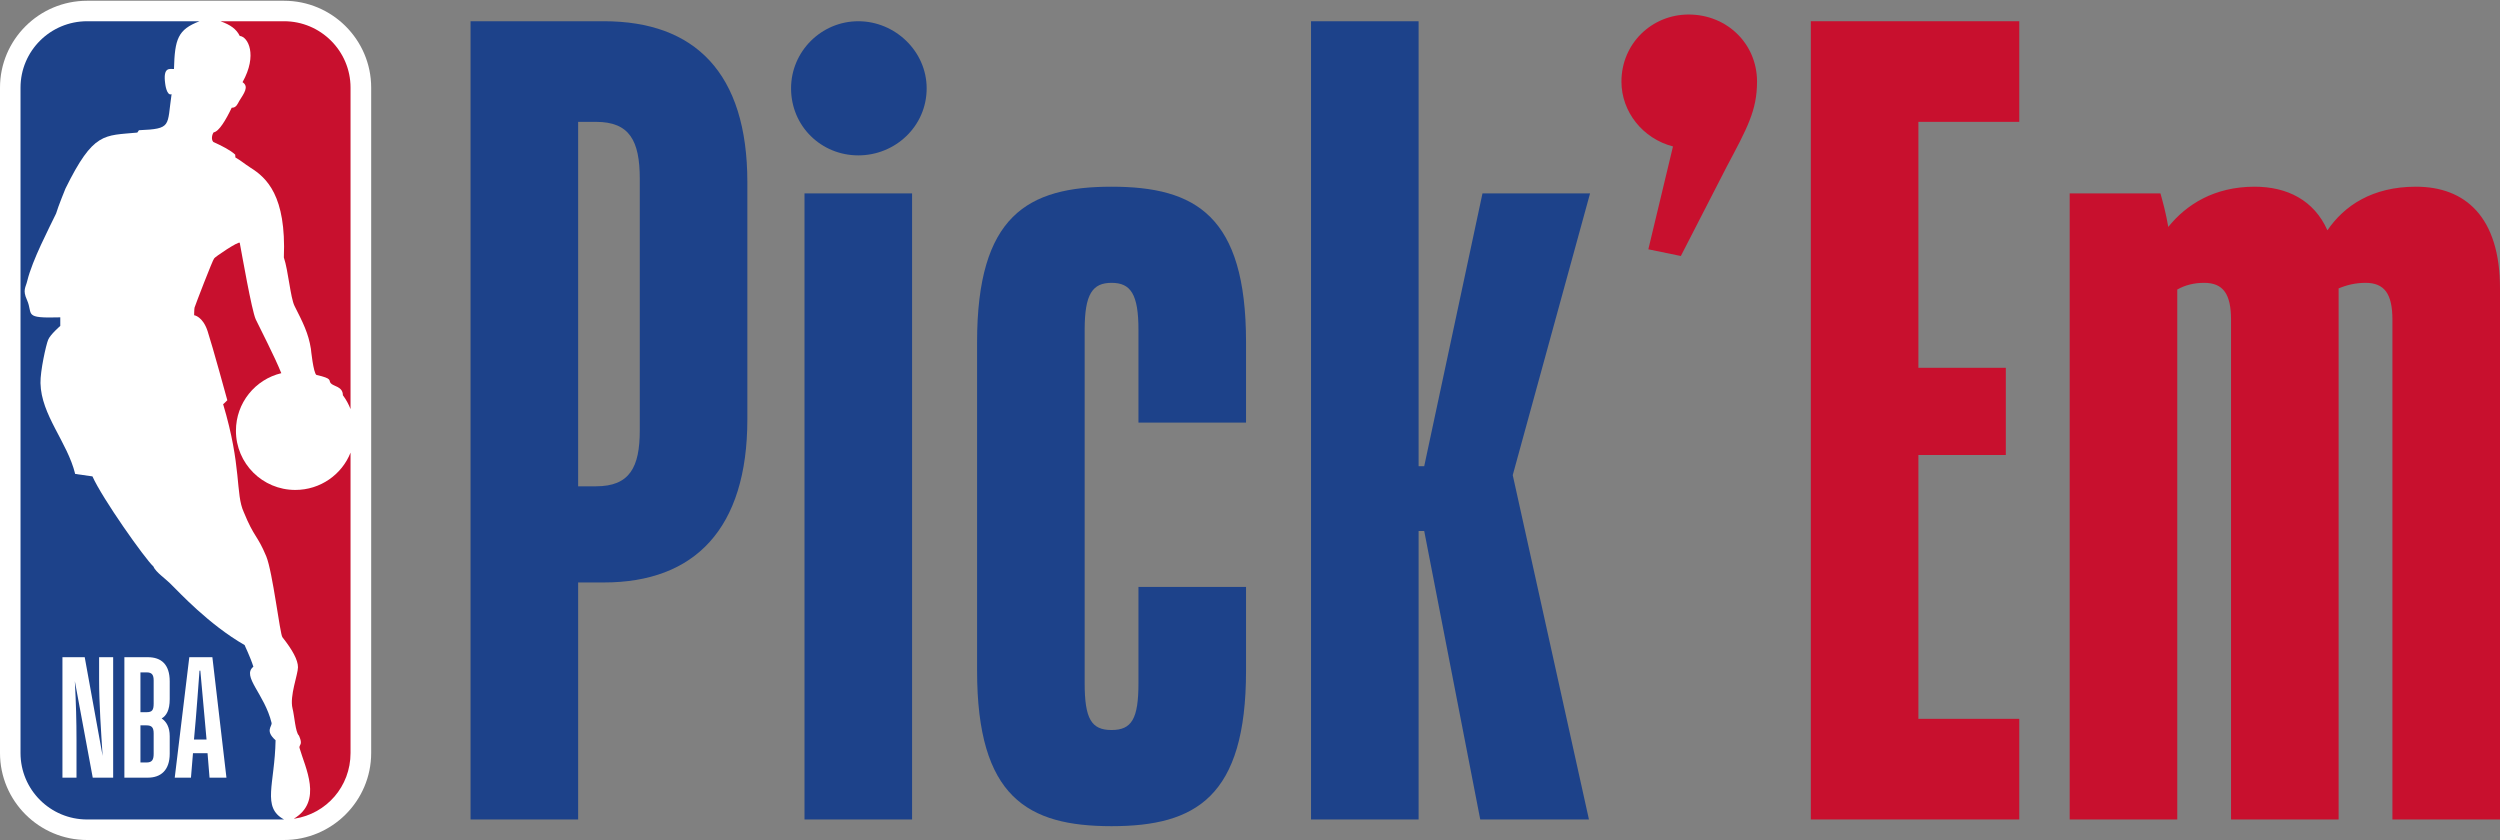 <?xml version="1.0" encoding="UTF-8"?>
<svg width="125px" height="42px" viewBox="0 0 125 42" version="1.1" xmlns="http://www.w3.org/2000/svg" xmlns:xlink="http://www.w3.org/1999/xlink">
    <rect x="0" y="0" width="125" height="42" fill="#808080" stroke="none"/>
    <title>2A148E94-FFBF-4060-BFA1-F766BAFAE6F3</title>
    <g stroke="none" stroke-width="1" fill="none" fill-rule="evenodd">
        <g transform="translate(-86, -948)">
            <g transform="translate(86, 948)">
                <path d="M28.907,6.093 L28.907,24.315 L29.803,24.315 C31.484,24.315 31.989,23.365 31.989,21.52 L31.989,8.943 C31.989,7.043 31.484,6.093 29.803,6.093 L28.907,6.093 Z M28.907,29.123 L28.907,40.973 L23.528,40.973 L23.528,1.062 L30.196,1.062 C34.734,1.062 37.368,3.633 37.368,9.111 L37.368,20.961 C37.368,26.44 34.734,29.123 30.196,29.123 L28.907,29.123 L28.907,29.123 Z" fill="#1D428A"></path>
                <path d="M40.225,40.973 L45.604,40.973 L45.604,9.67 L40.225,9.67 L40.225,40.973 Z M39.553,4.416 C39.553,2.571 41.066,1.062 42.915,1.062 C44.764,1.062 46.333,2.571 46.333,4.416 C46.333,6.316 44.764,7.769 42.915,7.769 C41.066,7.769 39.553,6.316 39.553,4.416 L39.553,4.416 Z" fill="#1D428A"></path>
                <path d="M62.302,33.539 C62.302,39.855 59.78,41.309 55.578,41.309 C51.375,41.309 48.854,39.855 48.854,33.539 L48.854,17.105 C48.854,10.788 51.375,9.335 55.578,9.335 C59.78,9.335 62.302,10.788 62.302,17.105 L62.302,21.129 L56.923,21.129 L56.923,16.49 C56.923,14.701 56.53,14.142 55.578,14.142 C54.625,14.142 54.233,14.701 54.233,16.49 L54.233,34.154 C54.233,35.942 54.569,36.501 55.578,36.501 C56.587,36.501 56.923,35.942 56.923,34.154 L56.923,29.346 L62.302,29.346 L62.302,33.539" fill="#1D428A"></path>
                <polyline fill="#1D428A" points="70.93 26.551 70.93 40.973 65.551 40.973 65.551 1.062 70.93 1.062 70.93 23.309 71.211 23.309 74.124 9.67 79.503 9.67 75.637 23.756 79.447 40.973 74.012 40.973 71.211 26.551 70.93 26.551"></polyline>
                <path d="M84.434,0.726 C86.339,0.726 87.852,2.18 87.852,4.08 C87.852,5.534 87.347,6.428 86.339,8.328 L84.042,12.8 L82.417,12.465 L83.649,7.322 C82.136,6.931 81.072,5.589 81.072,4.08 C81.072,2.18 82.585,0.726 84.434,0.726" fill="#C8102E"></path>
                <polyline fill="#C8102E" points="100.963 40.973 90.541 40.973 90.541 1.062 100.963 1.062 100.963 6.093 95.92 6.093 95.92 18.39 100.291 18.39 100.291 22.75 95.92 22.75 95.92 35.942 100.963 35.942 100.963 40.973"></polyline>
                <path d="M108.863,14.477 L108.863,40.973 L103.484,40.973 L103.484,9.67 L108.022,9.67 C108.134,10.061 108.302,10.676 108.414,11.347 C109.311,10.229 110.712,9.335 112.729,9.335 C114.354,9.335 115.699,10.005 116.371,11.515 C117.212,10.285 118.612,9.335 120.798,9.335 C123.263,9.335 125,10.844 125,14.421 L125,40.973 L119.621,40.973 L119.621,15.987 C119.621,14.701 119.229,14.142 118.276,14.142 C117.772,14.142 117.323,14.254 116.931,14.421 L116.931,40.973 L111.552,40.973 L111.552,15.987 C111.552,14.701 111.16,14.142 110.207,14.142 C109.703,14.142 109.255,14.254 108.863,14.477" fill="#C8102E"></path>
                <path d="M14.203,0.038 L4.354,0.038 C1.951,0.038 0,1.988 0,4.381 L0,37.651 C0,40.048 1.951,42 4.354,42 L14.196,42 C16.598,42 18.559,40.048 18.559,37.651 L18.559,4.381 C18.559,1.988 16.604,0.038 14.203,0.038" fill="#FFFFFF"></path>
                <path d="M11.76,7.731 L11.77,7.873 C12.07,8.047 12.222,8.189 12.525,8.384 C13.329,8.888 14.318,9.784 14.193,12.874 C14.418,13.547 14.518,14.871 14.726,15.296 C15.144,16.123 15.423,16.662 15.545,17.443 C15.545,17.443 15.666,18.659 15.823,18.747 C16.654,18.934 16.414,19.015 16.535,19.157 C16.664,19.324 17.144,19.316 17.144,19.762 C17.31,19.984 17.433,20.215 17.527,20.455 L17.527,4.381 C17.527,2.549 16.033,1.062 14.203,1.062 L11.021,1.062 C11.532,1.243 11.82,1.457 11.988,1.797 C12.4,1.832 12.888,2.751 12.127,4.108 C12.464,4.332 12.201,4.666 11.959,5.055 C11.888,5.179 11.811,5.4 11.586,5.386 C11.297,5.992 10.948,6.58 10.684,6.617 C10.604,6.715 10.546,6.976 10.667,7.099 C11.054,7.272 11.526,7.51 11.76,7.731" fill="#C8102E"></path>
                <path d="M17.527,22.632 C17.095,23.725 16.02,24.497 14.765,24.497 C13.122,24.497 11.797,23.173 11.797,21.538 C11.797,20.142 12.759,18.972 14.065,18.659 C13.723,17.805 13.001,16.421 12.786,15.966 C12.583,15.516 12.094,12.701 11.988,12.144 C11.964,12.022 10.708,12.871 10.706,12.924 C10.632,12.995 9.763,15.259 9.727,15.381 C9.709,15.459 9.707,15.761 9.707,15.761 C9.707,15.761 10.135,15.814 10.38,16.557 C10.624,17.3 11.366,20.012 11.366,20.012 C11.366,20.012 11.165,20.219 11.156,20.207 C12.094,23.337 11.766,24.684 12.187,25.602 C12.715,26.896 12.858,26.727 13.312,27.814 C13.637,28.606 14,31.723 14.121,31.861 C14.627,32.501 14.899,33.001 14.899,33.362 C14.899,33.725 14.471,34.799 14.627,35.424 C14.722,35.791 14.771,36.616 14.943,36.773 C14.943,36.773 15.1,37.082 15.023,37.22 C15.001,37.267 14.956,37.339 14.976,37.396 C15.255,38.379 16.156,40.055 14.697,40.933 L14.728,40.933 C16.321,40.687 17.527,39.324 17.527,37.651 L17.527,22.632" fill="#C8102E"></path>
                <path d="M13.779,37.013 C13.244,36.537 13.602,36.336 13.58,36.148 C13.228,34.694 12.071,33.815 12.669,33.336 C12.521,32.856 12.221,32.253 12.232,32.254 C10.428,31.221 8.893,29.543 8.632,29.297 C8.316,28.954 7.777,28.61 7.676,28.331 C7.242,27.934 5.117,24.926 4.622,23.819 L3.759,23.697 C3.367,22.098 2.057,20.758 2.024,19.154 C2.012,18.548 2.3,17.249 2.407,16.99 C2.512,16.728 3.014,16.296 3.014,16.296 L3.014,15.867 C1.132,15.921 1.673,15.729 1.349,14.999 C1.121,14.494 1.284,14.383 1.366,14.032 C1.619,12.998 2.457,11.402 2.804,10.677 C2.911,10.311 3.273,9.429 3.273,9.429 C4.676,6.58 5.199,6.789 6.865,6.629 L6.947,6.511 C8.617,6.439 8.343,6.313 8.579,4.709 C8.336,4.813 8.263,4.207 8.263,4.207 C8.13,3.294 8.516,3.467 8.699,3.449 C8.739,1.948 8.893,1.476 9.978,1.062 L4.356,1.062 C2.516,1.062 1.026,2.549 1.026,4.383 L1.026,37.651 C1.026,39.486 2.516,40.974 4.356,40.974 L14.203,40.974 C13.075,40.366 13.741,39.209 13.779,37.013" fill="#1D428A"></path>
                <path d="M3.825,38.883 L3.122,38.883 L3.122,32.86 L4.236,32.86 L5.131,37.795 C5.056,36.614 4.955,35.188 4.955,33.973 L4.955,32.86 L5.658,32.86 L5.658,38.883 L4.637,38.883 L3.742,34.057 C3.801,35.171 3.825,36.057 3.825,36.985 L3.825,38.883 Z M10.017,33.535 L9.975,33.535 C9.925,34.26 9.824,35.534 9.791,35.939 L9.699,36.976 L10.327,36.976 L10.234,35.939 C10.201,35.526 10.084,34.269 10.017,33.535 L10.017,33.535 Z M10.377,37.66 L9.649,37.66 L9.548,38.883 L8.737,38.883 L9.465,32.86 L10.619,32.86 L11.322,38.883 L10.477,38.883 L10.377,37.66 Z M7.022,33.619 L7.022,35.61 L7.323,35.61 C7.607,35.61 7.683,35.508 7.683,35.18 L7.683,34.024 C7.683,33.745 7.599,33.619 7.331,33.619 L7.022,33.619 Z M7.022,36.268 L7.022,38.124 L7.331,38.124 C7.607,38.124 7.683,37.98 7.683,37.693 L7.683,36.673 C7.683,36.377 7.591,36.268 7.323,36.268 L7.022,36.268 Z M6.219,38.883 L6.219,32.86 L7.39,32.86 C8.067,32.86 8.486,33.223 8.486,34.066 L8.486,34.961 C8.486,35.508 8.319,35.787 8.084,35.922 C8.319,36.083 8.486,36.353 8.486,36.808 L8.486,37.685 C8.486,38.512 8.042,38.883 7.39,38.883 L6.219,38.883 L6.219,38.883 Z" fill="#FFFFFF"></path>
            </g>
        </g>
    </g>
</svg>